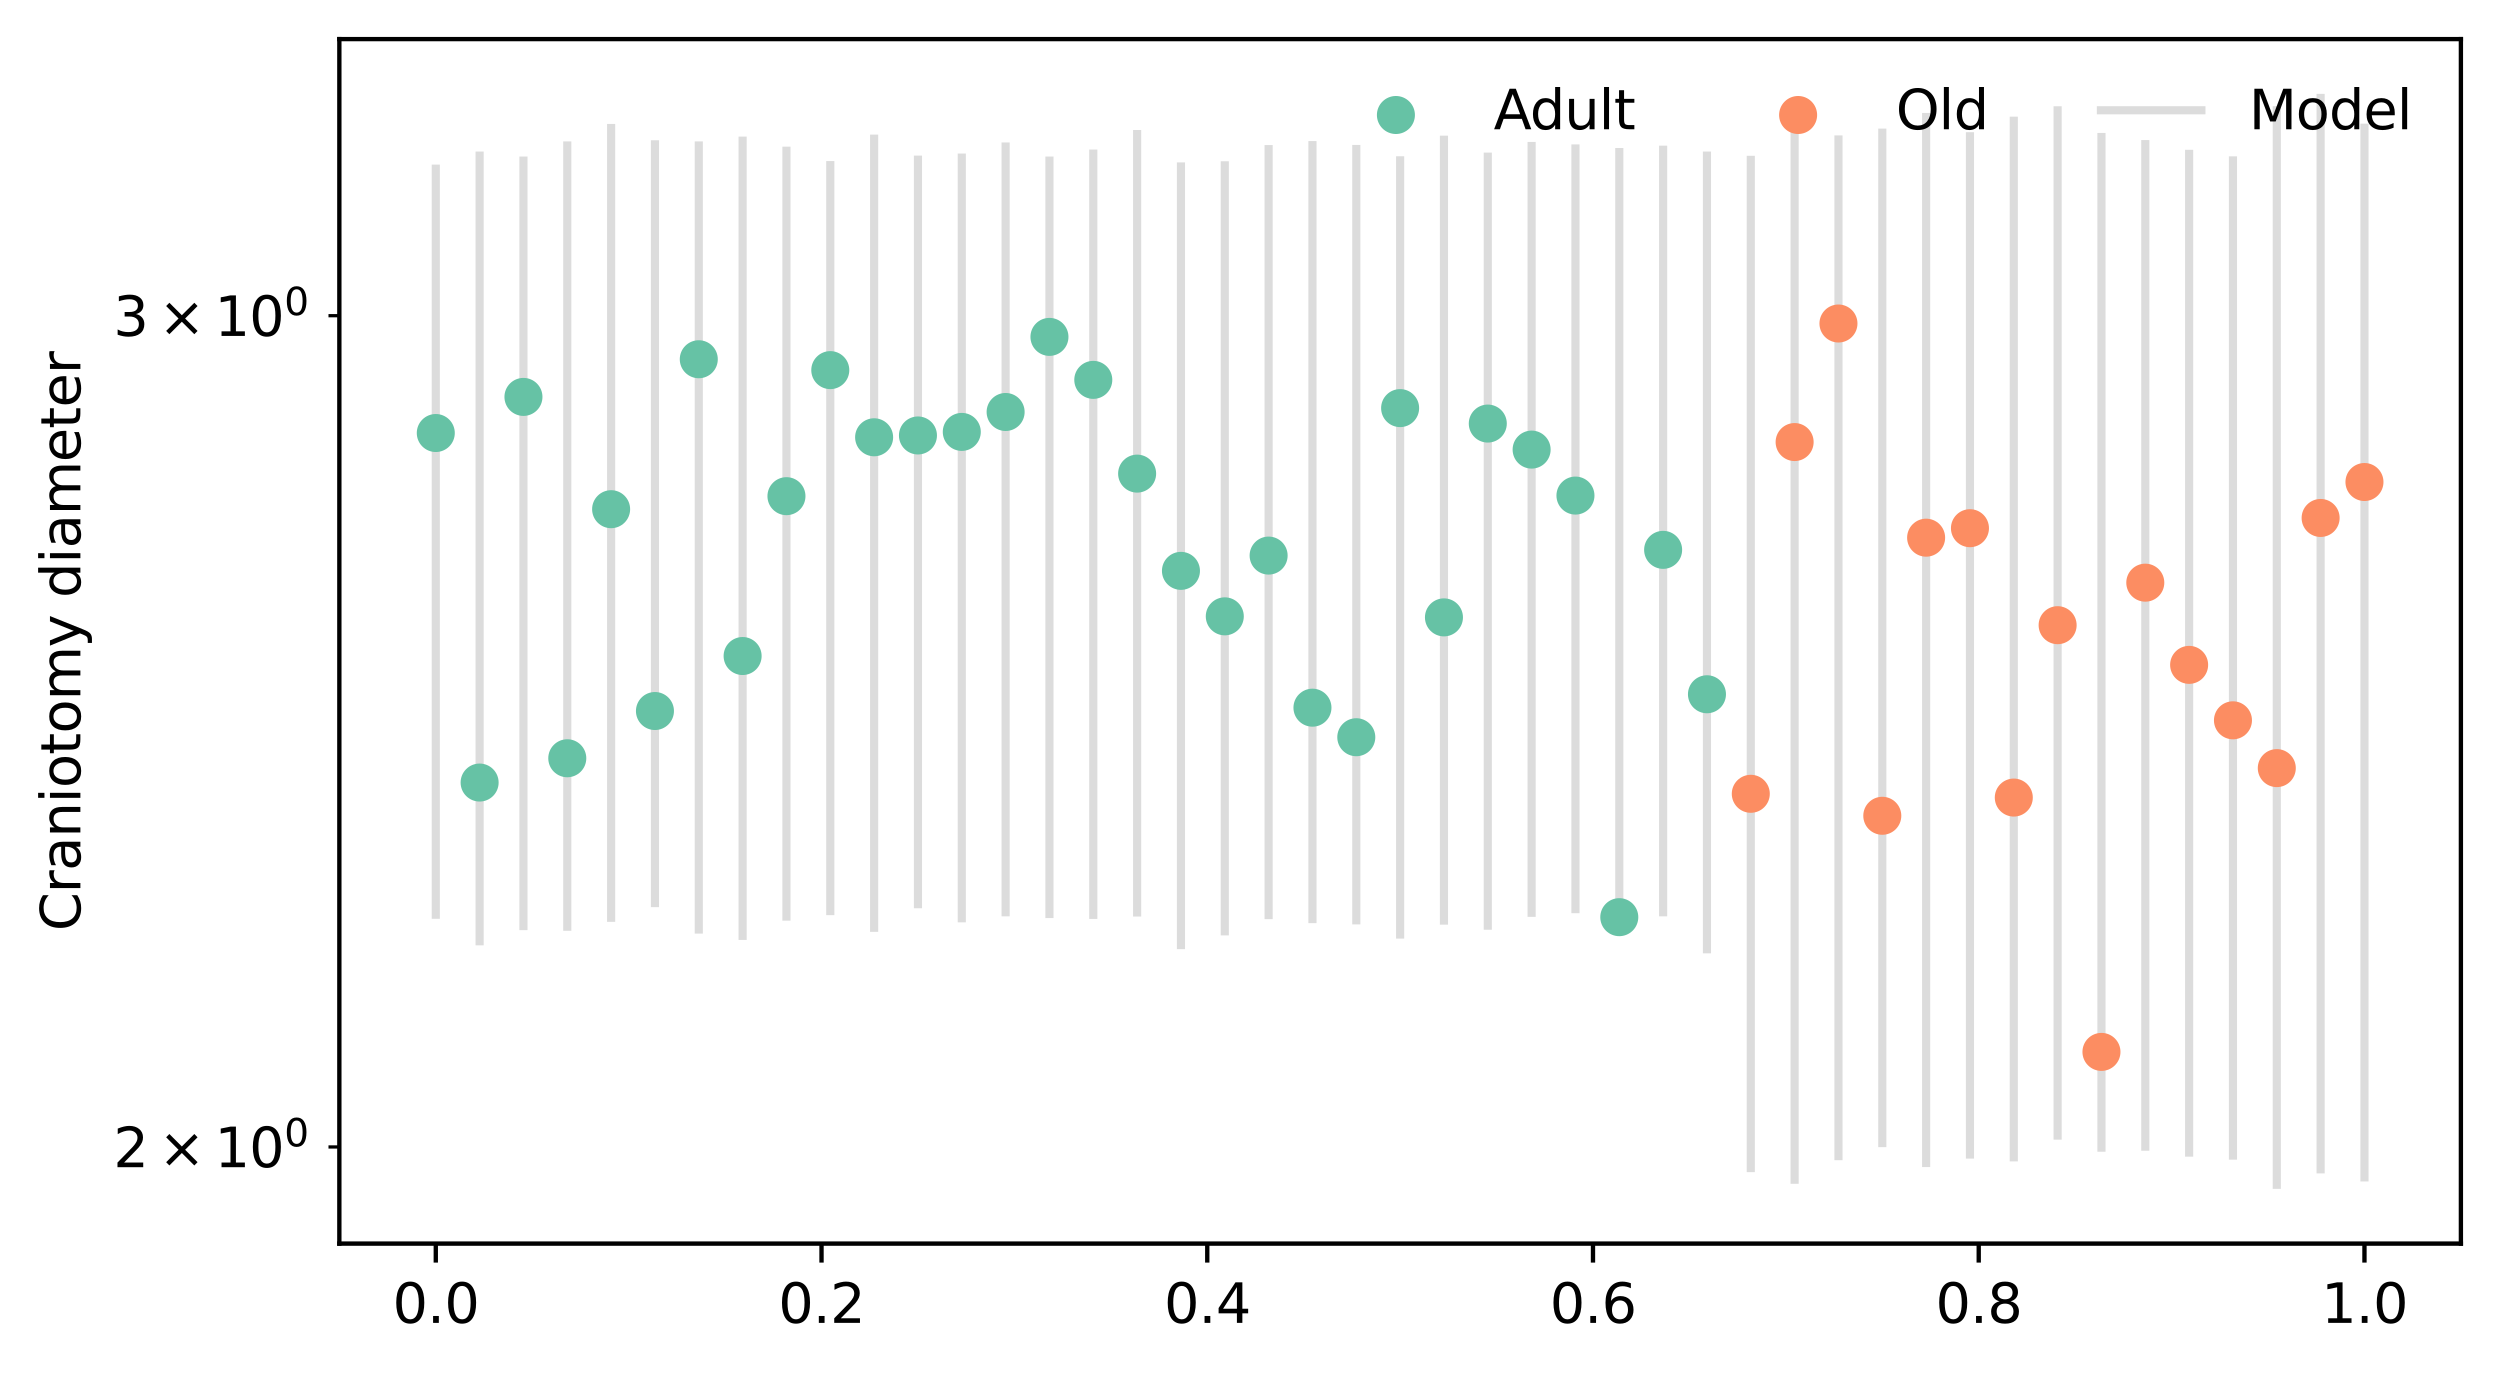 <?xml version="1.0" encoding="utf-8" standalone="no"?>
<!DOCTYPE svg PUBLIC "-//W3C//DTD SVG 1.1//EN"
  "http://www.w3.org/Graphics/SVG/1.1/DTD/svg11.dtd">
<svg xmlns:xlink="http://www.w3.org/1999/xlink" width="460.278pt" height="252.838pt" viewBox="0 0 460.278 252.838" xmlns="http://www.w3.org/2000/svg" version="1.1">
 <defs>
  <style type="text/css">*{stroke-linejoin: round; stroke-linecap: butt}</style>
 </defs>
 <g id="figure_1">
  <g id="patch_1">
   <path d="M 0 252.838 
L 460.278 252.838 
L 460.278 0 
L 0 0 
z
" style="fill: #ffffff"/>
  </g>
  <g id="axes_1">
   <g id="patch_2">
    <path d="M 62.478 228.96 
L 453.078 228.96 
L 453.078 7.2 
L 62.478 7.2 
z
" style="fill: #ffffff"/>
   </g>
   <g id="LineCollection_1">
    <path d="M 80.233 169.156 
L 80.233 30.301 
" clip-path="url(#p2a4339bcd3)" style="fill: none; stroke: #dcdcdc; stroke-width: 1.5"/>
    <path d="M 88.303 174.052 
L 88.303 27.902 
" clip-path="url(#p2a4339bcd3)" style="fill: none; stroke: #dcdcdc; stroke-width: 1.5"/>
    <path d="M 96.373 171.244 
L 96.373 28.814 
" clip-path="url(#p2a4339bcd3)" style="fill: none; stroke: #dcdcdc; stroke-width: 1.5"/>
    <path d="M 104.443 171.365 
L 104.443 26.035 
" clip-path="url(#p2a4339bcd3)" style="fill: none; stroke: #dcdcdc; stroke-width: 1.5"/>
    <path d="M 112.514 169.724 
L 112.514 22.813 
" clip-path="url(#p2a4339bcd3)" style="fill: none; stroke: #dcdcdc; stroke-width: 1.5"/>
    <path d="M 120.584 167.013 
L 120.584 25.821 
" clip-path="url(#p2a4339bcd3)" style="fill: none; stroke: #dcdcdc; stroke-width: 1.5"/>
    <path d="M 128.654 171.886 
L 128.654 26.028 
" clip-path="url(#p2a4339bcd3)" style="fill: none; stroke: #dcdcdc; stroke-width: 1.5"/>
    <path d="M 136.724 173.049 
L 136.724 25.153 
" clip-path="url(#p2a4339bcd3)" style="fill: none; stroke: #dcdcdc; stroke-width: 1.5"/>
    <path d="M 144.795 169.504 
L 144.795 27.009 
" clip-path="url(#p2a4339bcd3)" style="fill: none; stroke: #dcdcdc; stroke-width: 1.5"/>
    <path d="M 152.865 168.487 
L 152.865 29.652 
" clip-path="url(#p2a4339bcd3)" style="fill: none; stroke: #dcdcdc; stroke-width: 1.5"/>
    <path d="M 160.935 171.566 
L 160.935 24.78 
" clip-path="url(#p2a4339bcd3)" style="fill: none; stroke: #dcdcdc; stroke-width: 1.5"/>
    <path d="M 169.005 167.217 
L 169.005 28.648 
" clip-path="url(#p2a4339bcd3)" style="fill: none; stroke: #dcdcdc; stroke-width: 1.5"/>
    <path d="M 177.076 169.809 
L 177.076 28.268 
" clip-path="url(#p2a4339bcd3)" style="fill: none; stroke: #dcdcdc; stroke-width: 1.5"/>
    <path d="M 185.146 168.711 
L 185.146 26.228 
" clip-path="url(#p2a4339bcd3)" style="fill: none; stroke: #dcdcdc; stroke-width: 1.5"/>
    <path d="M 193.216 169.027 
L 193.216 28.818 
" clip-path="url(#p2a4339bcd3)" style="fill: none; stroke: #dcdcdc; stroke-width: 1.5"/>
    <path d="M 201.286 169.186 
L 201.286 27.537 
" clip-path="url(#p2a4339bcd3)" style="fill: none; stroke: #dcdcdc; stroke-width: 1.5"/>
    <path d="M 209.357 168.746 
L 209.357 23.935 
" clip-path="url(#p2a4339bcd3)" style="fill: none; stroke: #dcdcdc; stroke-width: 1.5"/>
    <path d="M 217.427 174.74 
L 217.427 29.894 
" clip-path="url(#p2a4339bcd3)" style="fill: none; stroke: #dcdcdc; stroke-width: 1.5"/>
    <path d="M 225.497 172.22 
L 225.497 29.687 
" clip-path="url(#p2a4339bcd3)" style="fill: none; stroke: #dcdcdc; stroke-width: 1.5"/>
    <path d="M 233.567 169.224 
L 233.567 26.706 
" clip-path="url(#p2a4339bcd3)" style="fill: none; stroke: #dcdcdc; stroke-width: 1.5"/>
    <path d="M 241.638 169.965 
L 241.638 25.972 
" clip-path="url(#p2a4339bcd3)" style="fill: none; stroke: #dcdcdc; stroke-width: 1.5"/>
    <path d="M 249.708 170.189 
L 249.708 26.687 
" clip-path="url(#p2a4339bcd3)" style="fill: none; stroke: #dcdcdc; stroke-width: 1.5"/>
    <path d="M 257.778 172.811 
L 257.778 28.766 
" clip-path="url(#p2a4339bcd3)" style="fill: none; stroke: #dcdcdc; stroke-width: 1.5"/>
    <path d="M 265.848 170.239 
L 265.848 24.981 
" clip-path="url(#p2a4339bcd3)" style="fill: none; stroke: #dcdcdc; stroke-width: 1.5"/>
    <path d="M 273.919 171.174 
L 273.919 28.1 
" clip-path="url(#p2a4339bcd3)" style="fill: none; stroke: #dcdcdc; stroke-width: 1.5"/>
    <path d="M 281.989 168.807 
L 281.989 26.126 
" clip-path="url(#p2a4339bcd3)" style="fill: none; stroke: #dcdcdc; stroke-width: 1.5"/>
    <path d="M 290.059 168.135 
L 290.059 26.59 
" clip-path="url(#p2a4339bcd3)" style="fill: none; stroke: #dcdcdc; stroke-width: 1.5"/>
    <path d="M 298.129 169.109 
L 298.129 27.25 
" clip-path="url(#p2a4339bcd3)" style="fill: none; stroke: #dcdcdc; stroke-width: 1.5"/>
    <path d="M 306.2 168.71 
L 306.2 26.819 
" clip-path="url(#p2a4339bcd3)" style="fill: none; stroke: #dcdcdc; stroke-width: 1.5"/>
    <path d="M 314.27 175.519 
L 314.27 27.902 
" clip-path="url(#p2a4339bcd3)" style="fill: none; stroke: #dcdcdc; stroke-width: 1.5"/>
   </g>
   <g id="LineCollection_2">
    <path d="M 322.34 215.802 
L 322.34 28.688 
" clip-path="url(#p2a4339bcd3)" style="fill: none; stroke: #dcdcdc; stroke-width: 1.5"/>
    <path d="M 330.41 217.952 
L 330.41 21.079 
" clip-path="url(#p2a4339bcd3)" style="fill: none; stroke: #dcdcdc; stroke-width: 1.5"/>
    <path d="M 338.481 213.602 
L 338.481 24.93 
" clip-path="url(#p2a4339bcd3)" style="fill: none; stroke: #dcdcdc; stroke-width: 1.5"/>
    <path d="M 346.551 211.205 
L 346.551 23.683 
" clip-path="url(#p2a4339bcd3)" style="fill: none; stroke: #dcdcdc; stroke-width: 1.5"/>
    <path d="M 354.621 214.873 
L 354.621 20.797 
" clip-path="url(#p2a4339bcd3)" style="fill: none; stroke: #dcdcdc; stroke-width: 1.5"/>
    <path d="M 362.691 213.315 
L 362.691 24.338 
" clip-path="url(#p2a4339bcd3)" style="fill: none; stroke: #dcdcdc; stroke-width: 1.5"/>
    <path d="M 370.762 213.831 
L 370.762 21.476 
" clip-path="url(#p2a4339bcd3)" style="fill: none; stroke: #dcdcdc; stroke-width: 1.5"/>
    <path d="M 378.832 209.826 
L 378.832 19.56 
" clip-path="url(#p2a4339bcd3)" style="fill: none; stroke: #dcdcdc; stroke-width: 1.5"/>
    <path d="M 386.902 212.048 
L 386.902 24.475 
" clip-path="url(#p2a4339bcd3)" style="fill: none; stroke: #dcdcdc; stroke-width: 1.5"/>
    <path d="M 394.972 211.869 
L 394.972 25.793 
" clip-path="url(#p2a4339bcd3)" style="fill: none; stroke: #dcdcdc; stroke-width: 1.5"/>
    <path d="M 403.043 212.958 
L 403.043 27.575 
" clip-path="url(#p2a4339bcd3)" style="fill: none; stroke: #dcdcdc; stroke-width: 1.5"/>
    <path d="M 411.113 213.512 
L 411.113 28.777 
" clip-path="url(#p2a4339bcd3)" style="fill: none; stroke: #dcdcdc; stroke-width: 1.5"/>
    <path d="M 419.183 218.88 
L 419.183 19.558 
" clip-path="url(#p2a4339bcd3)" style="fill: none; stroke: #dcdcdc; stroke-width: 1.5"/>
    <path d="M 427.253 216.036 
L 427.253 17.28 
" clip-path="url(#p2a4339bcd3)" style="fill: none; stroke: #dcdcdc; stroke-width: 1.5"/>
    <path d="M 435.324 217.52 
L 435.324 22.768 
" clip-path="url(#p2a4339bcd3)" style="fill: none; stroke: #dcdcdc; stroke-width: 1.5"/>
   </g>
   <g id="PathCollection_1">
    <defs>
     <path id="md0fcbcfc5f" d="M 0 3 
C 0.796 3 1.559 2.684 2.121 2.121 
C 2.684 1.559 3 0.796 3 0 
C 3 -0.796 2.684 -1.559 2.121 -2.121 
C 1.559 -2.684 0.796 -3 0 -3 
C -0.796 -3 -1.559 -2.684 -2.121 -2.121 
C -2.684 -1.559 -3 -0.796 -3 0 
C -3 0.796 -2.684 1.559 -2.121 2.121 
C -1.559 2.684 -0.796 3 0 3 
z
" style="stroke: #66c2a5"/>
    </defs>
    <g clip-path="url(#p2a4339bcd3)">
     <use xlink:href="#md0fcbcfc5f" x="80.233" y="79.724" style="fill: #66c2a5; stroke: #66c2a5"/>
     <use xlink:href="#md0fcbcfc5f" x="314.27" y="127.822" style="fill: #66c2a5; stroke: #66c2a5"/>
     <use xlink:href="#md0fcbcfc5f" x="273.919" y="77.984" style="fill: #66c2a5; stroke: #66c2a5"/>
     <use xlink:href="#md0fcbcfc5f" x="249.708" y="135.732" style="fill: #66c2a5; stroke: #66c2a5"/>
     <use xlink:href="#md0fcbcfc5f" x="281.989" y="82.778" style="fill: #66c2a5; stroke: #66c2a5"/>
     <use xlink:href="#md0fcbcfc5f" x="233.567" y="102.289" style="fill: #66c2a5; stroke: #66c2a5"/>
     <use xlink:href="#md0fcbcfc5f" x="225.497" y="113.476" style="fill: #66c2a5; stroke: #66c2a5"/>
     <use xlink:href="#md0fcbcfc5f" x="257.778" y="75.137" style="fill: #66c2a5; stroke: #66c2a5"/>
     <use xlink:href="#md0fcbcfc5f" x="265.848" y="113.666" style="fill: #66c2a5; stroke: #66c2a5"/>
     <use xlink:href="#md0fcbcfc5f" x="290.059" y="91.241" style="fill: #66c2a5; stroke: #66c2a5"/>
     <use xlink:href="#md0fcbcfc5f" x="298.129" y="168.862" style="fill: #66c2a5; stroke: #66c2a5"/>
     <use xlink:href="#md0fcbcfc5f" x="306.2" y="101.235" style="fill: #66c2a5; stroke: #66c2a5"/>
     <use xlink:href="#md0fcbcfc5f" x="241.638" y="130.293" style="fill: #66c2a5; stroke: #66c2a5"/>
     <use xlink:href="#md0fcbcfc5f" x="217.427" y="105.102" style="fill: #66c2a5; stroke: #66c2a5"/>
     <use xlink:href="#md0fcbcfc5f" x="136.724" y="120.781" style="fill: #66c2a5; stroke: #66c2a5"/>
     <use xlink:href="#md0fcbcfc5f" x="88.303" y="144.077" style="fill: #66c2a5; stroke: #66c2a5"/>
     <use xlink:href="#md0fcbcfc5f" x="96.373" y="73.076" style="fill: #66c2a5; stroke: #66c2a5"/>
     <use xlink:href="#md0fcbcfc5f" x="104.443" y="139.604" style="fill: #66c2a5; stroke: #66c2a5"/>
     <use xlink:href="#md0fcbcfc5f" x="112.514" y="93.749" style="fill: #66c2a5; stroke: #66c2a5"/>
     <use xlink:href="#md0fcbcfc5f" x="120.584" y="130.907" style="fill: #66c2a5; stroke: #66c2a5"/>
     <use xlink:href="#md0fcbcfc5f" x="128.654" y="66.142" style="fill: #66c2a5; stroke: #66c2a5"/>
     <use xlink:href="#md0fcbcfc5f" x="144.795" y="91.351" style="fill: #66c2a5; stroke: #66c2a5"/>
     <use xlink:href="#md0fcbcfc5f" x="201.286" y="69.939" style="fill: #66c2a5; stroke: #66c2a5"/>
     <use xlink:href="#md0fcbcfc5f" x="152.865" y="68.144" style="fill: #66c2a5; stroke: #66c2a5"/>
     <use xlink:href="#md0fcbcfc5f" x="160.935" y="80.509" style="fill: #66c2a5; stroke: #66c2a5"/>
     <use xlink:href="#md0fcbcfc5f" x="169.005" y="80.174" style="fill: #66c2a5; stroke: #66c2a5"/>
     <use xlink:href="#md0fcbcfc5f" x="177.076" y="79.518" style="fill: #66c2a5; stroke: #66c2a5"/>
     <use xlink:href="#md0fcbcfc5f" x="185.146" y="75.851" style="fill: #66c2a5; stroke: #66c2a5"/>
     <use xlink:href="#md0fcbcfc5f" x="193.216" y="62.026" style="fill: #66c2a5; stroke: #66c2a5"/>
     <use xlink:href="#md0fcbcfc5f" x="209.357" y="87.199" style="fill: #66c2a5; stroke: #66c2a5"/>
    </g>
   </g>
   <g id="PathCollection_2">
    <defs>
     <path id="m9dec9bc3a5" d="M 0 3 
C 0.796 3 1.559 2.684 2.121 2.121 
C 2.684 1.559 3 0.796 3 0 
C 3 -0.796 2.684 -1.559 2.121 -2.121 
C 1.559 -2.684 0.796 -3 0 -3 
C -0.796 -3 -1.559 -2.684 -2.121 -2.121 
C -2.684 -1.559 -3 -0.796 -3 0 
C -3 0.796 -2.684 1.559 -2.121 2.121 
C -1.559 2.684 -0.796 3 0 3 
z
" style="stroke: #fc8d62"/>
    </defs>
    <g clip-path="url(#p2a4339bcd3)">
     <use xlink:href="#m9dec9bc3a5" x="338.481" y="59.562" style="fill: #fc8d62; stroke: #fc8d62"/>
     <use xlink:href="#m9dec9bc3a5" x="330.41" y="81.388" style="fill: #fc8d62; stroke: #fc8d62"/>
     <use xlink:href="#m9dec9bc3a5" x="354.621" y="98.994" style="fill: #fc8d62; stroke: #fc8d62"/>
     <use xlink:href="#m9dec9bc3a5" x="427.253" y="95.363" style="fill: #fc8d62; stroke: #fc8d62"/>
     <use xlink:href="#m9dec9bc3a5" x="386.902" y="193.666" style="fill: #fc8d62; stroke: #fc8d62"/>
     <use xlink:href="#m9dec9bc3a5" x="362.691" y="97.248" style="fill: #fc8d62; stroke: #fc8d62"/>
     <use xlink:href="#m9dec9bc3a5" x="419.183" y="141.418" style="fill: #fc8d62; stroke: #fc8d62"/>
     <use xlink:href="#m9dec9bc3a5" x="411.113" y="132.618" style="fill: #fc8d62; stroke: #fc8d62"/>
     <use xlink:href="#m9dec9bc3a5" x="403.043" y="122.41" style="fill: #fc8d62; stroke: #fc8d62"/>
     <use xlink:href="#m9dec9bc3a5" x="394.972" y="107.276" style="fill: #fc8d62; stroke: #fc8d62"/>
     <use xlink:href="#m9dec9bc3a5" x="378.832" y="115.104" style="fill: #fc8d62; stroke: #fc8d62"/>
     <use xlink:href="#m9dec9bc3a5" x="370.762" y="146.842" style="fill: #fc8d62; stroke: #fc8d62"/>
     <use xlink:href="#m9dec9bc3a5" x="346.551" y="150.195" style="fill: #fc8d62; stroke: #fc8d62"/>
     <use xlink:href="#m9dec9bc3a5" x="322.34" y="146.147" style="fill: #fc8d62; stroke: #fc8d62"/>
     <use xlink:href="#m9dec9bc3a5" x="435.324" y="88.745" style="fill: #fc8d62; stroke: #fc8d62"/>
    </g>
   </g>
   <g id="matplotlib.axis_1">
    <g id="xtick_1">
     <g id="line2d_1">
      <defs>
       <path id="m23026e51f5" d="M 0 0 
L 0 3.5 
" style="stroke: #000000; stroke-width: 0.8"/>
      </defs>
      <g>
       <use xlink:href="#m23026e51f5" x="80.233" y="228.96" style="stroke: #000000; stroke-width: 0.8"/>
      </g>
     </g>
     <g id="text_1">
      <!-- 0.0 -->
      <g transform="translate(72.281 243.558) scale(0.1 -0.1)">
       <defs>
        <path id="DejaVuSans-30" d="M 2034 4250 
Q 1547 4250 1301 3770 
Q 1056 3291 1056 2328 
Q 1056 1369 1301 889 
Q 1547 409 2034 409 
Q 2525 409 2770 889 
Q 3016 1369 3016 2328 
Q 3016 3291 2770 3770 
Q 2525 4250 2034 4250 
z
M 2034 4750 
Q 2819 4750 3233 4129 
Q 3647 3509 3647 2328 
Q 3647 1150 3233 529 
Q 2819 -91 2034 -91 
Q 1250 -91 836 529 
Q 422 1150 422 2328 
Q 422 3509 836 4129 
Q 1250 4750 2034 4750 
z
" transform="scale(0.016)"/>
        <path id="DejaVuSans-2e" d="M 684 794 
L 1344 794 
L 1344 0 
L 684 0 
L 684 794 
z
" transform="scale(0.016)"/>
       </defs>
       <use xlink:href="#DejaVuSans-30"/>
       <use xlink:href="#DejaVuSans-2e" x="63.623"/>
       <use xlink:href="#DejaVuSans-30" x="95.41"/>
      </g>
     </g>
    </g>
    <g id="xtick_2">
     <g id="line2d_2">
      <g>
       <use xlink:href="#m23026e51f5" x="151.251" y="228.96" style="stroke: #000000; stroke-width: 0.8"/>
      </g>
     </g>
     <g id="text_2">
      <!-- 0.2 -->
      <g transform="translate(143.299 243.558) scale(0.1 -0.1)">
       <defs>
        <path id="DejaVuSans-32" d="M 1228 531 
L 3431 531 
L 3431 0 
L 469 0 
L 469 531 
Q 828 903 1448 1529 
Q 2069 2156 2228 2338 
Q 2531 2678 2651 2914 
Q 2772 3150 2772 3378 
Q 2772 3750 2511 3984 
Q 2250 4219 1831 4219 
Q 1534 4219 1204 4116 
Q 875 4013 500 3803 
L 500 4441 
Q 881 4594 1212 4672 
Q 1544 4750 1819 4750 
Q 2544 4750 2975 4387 
Q 3406 4025 3406 3419 
Q 3406 3131 3298 2873 
Q 3191 2616 2906 2266 
Q 2828 2175 2409 1742 
Q 1991 1309 1228 531 
z
" transform="scale(0.016)"/>
       </defs>
       <use xlink:href="#DejaVuSans-30"/>
       <use xlink:href="#DejaVuSans-2e" x="63.623"/>
       <use xlink:href="#DejaVuSans-32" x="95.41"/>
      </g>
     </g>
    </g>
    <g id="xtick_3">
     <g id="line2d_3">
      <g>
       <use xlink:href="#m23026e51f5" x="222.269" y="228.96" style="stroke: #000000; stroke-width: 0.8"/>
      </g>
     </g>
     <g id="text_3">
      <!-- 0.4 -->
      <g transform="translate(214.317 243.558) scale(0.1 -0.1)">
       <defs>
        <path id="DejaVuSans-34" d="M 2419 4116 
L 825 1625 
L 2419 1625 
L 2419 4116 
z
M 2253 4666 
L 3047 4666 
L 3047 1625 
L 3713 1625 
L 3713 1100 
L 3047 1100 
L 3047 0 
L 2419 0 
L 2419 1100 
L 313 1100 
L 313 1709 
L 2253 4666 
z
" transform="scale(0.016)"/>
       </defs>
       <use xlink:href="#DejaVuSans-30"/>
       <use xlink:href="#DejaVuSans-2e" x="63.623"/>
       <use xlink:href="#DejaVuSans-34" x="95.41"/>
      </g>
     </g>
    </g>
    <g id="xtick_4">
     <g id="line2d_4">
      <g>
       <use xlink:href="#m23026e51f5" x="293.287" y="228.96" style="stroke: #000000; stroke-width: 0.8"/>
      </g>
     </g>
     <g id="text_4">
      <!-- 0.6 -->
      <g transform="translate(285.336 243.558) scale(0.1 -0.1)">
       <defs>
        <path id="DejaVuSans-36" d="M 2113 2584 
Q 1688 2584 1439 2293 
Q 1191 2003 1191 1497 
Q 1191 994 1439 701 
Q 1688 409 2113 409 
Q 2538 409 2786 701 
Q 3034 994 3034 1497 
Q 3034 2003 2786 2293 
Q 2538 2584 2113 2584 
z
M 3366 4563 
L 3366 3988 
Q 3128 4100 2886 4159 
Q 2644 4219 2406 4219 
Q 1781 4219 1451 3797 
Q 1122 3375 1075 2522 
Q 1259 2794 1537 2939 
Q 1816 3084 2150 3084 
Q 2853 3084 3261 2657 
Q 3669 2231 3669 1497 
Q 3669 778 3244 343 
Q 2819 -91 2113 -91 
Q 1303 -91 875 529 
Q 447 1150 447 2328 
Q 447 3434 972 4092 
Q 1497 4750 2381 4750 
Q 2619 4750 2861 4703 
Q 3103 4656 3366 4563 
z
" transform="scale(0.016)"/>
       </defs>
       <use xlink:href="#DejaVuSans-30"/>
       <use xlink:href="#DejaVuSans-2e" x="63.623"/>
       <use xlink:href="#DejaVuSans-36" x="95.41"/>
      </g>
     </g>
    </g>
    <g id="xtick_5">
     <g id="line2d_5">
      <g>
       <use xlink:href="#m23026e51f5" x="364.305" y="228.96" style="stroke: #000000; stroke-width: 0.8"/>
      </g>
     </g>
     <g id="text_5">
      <!-- 0.8 -->
      <g transform="translate(356.354 243.558) scale(0.1 -0.1)">
       <defs>
        <path id="DejaVuSans-38" d="M 2034 2216 
Q 1584 2216 1326 1975 
Q 1069 1734 1069 1313 
Q 1069 891 1326 650 
Q 1584 409 2034 409 
Q 2484 409 2743 651 
Q 3003 894 3003 1313 
Q 3003 1734 2745 1975 
Q 2488 2216 2034 2216 
z
M 1403 2484 
Q 997 2584 770 2862 
Q 544 3141 544 3541 
Q 544 4100 942 4425 
Q 1341 4750 2034 4750 
Q 2731 4750 3128 4425 
Q 3525 4100 3525 3541 
Q 3525 3141 3298 2862 
Q 3072 2584 2669 2484 
Q 3125 2378 3379 2068 
Q 3634 1759 3634 1313 
Q 3634 634 3220 271 
Q 2806 -91 2034 -91 
Q 1263 -91 848 271 
Q 434 634 434 1313 
Q 434 1759 690 2068 
Q 947 2378 1403 2484 
z
M 1172 3481 
Q 1172 3119 1398 2916 
Q 1625 2713 2034 2713 
Q 2441 2713 2670 2916 
Q 2900 3119 2900 3481 
Q 2900 3844 2670 4047 
Q 2441 4250 2034 4250 
Q 1625 4250 1398 4047 
Q 1172 3844 1172 3481 
z
" transform="scale(0.016)"/>
       </defs>
       <use xlink:href="#DejaVuSans-30"/>
       <use xlink:href="#DejaVuSans-2e" x="63.623"/>
       <use xlink:href="#DejaVuSans-38" x="95.41"/>
      </g>
     </g>
    </g>
    <g id="xtick_6">
     <g id="line2d_6">
      <g>
       <use xlink:href="#m23026e51f5" x="435.324" y="228.96" style="stroke: #000000; stroke-width: 0.8"/>
      </g>
     </g>
     <g id="text_6">
      <!-- 1.0 -->
      <g transform="translate(427.372 243.558) scale(0.1 -0.1)">
       <defs>
        <path id="DejaVuSans-31" d="M 794 531 
L 1825 531 
L 1825 4091 
L 703 3866 
L 703 4441 
L 1819 4666 
L 2450 4666 
L 2450 531 
L 3481 531 
L 3481 0 
L 794 0 
L 794 531 
z
" transform="scale(0.016)"/>
       </defs>
       <use xlink:href="#DejaVuSans-31"/>
       <use xlink:href="#DejaVuSans-2e" x="63.623"/>
       <use xlink:href="#DejaVuSans-30" x="95.41"/>
      </g>
     </g>
    </g>
   </g>
   <g id="matplotlib.axis_2">
    <g id="ytick_1">
     <g id="line2d_7">
      <defs>
       <path id="m7b2990d85d" d="M 0 0 
L -2 0 
" style="stroke: #000000; stroke-width: 0.6"/>
      </defs>
      <g>
       <use xlink:href="#m7b2990d85d" x="62.478" y="211.167" style="stroke: #000000; stroke-width: 0.6"/>
      </g>
     </g>
     <g id="text_7">
      <!-- $\mathdefault{2\times10^{0}}$ -->
      <g transform="translate(20.878 214.966) scale(0.1 -0.1)">
       <defs>
        <path id="DejaVuSans-d7" d="M 4488 3438 
L 3059 2003 
L 4488 575 
L 4116 197 
L 2681 1631 
L 1247 197 
L 878 575 
L 2303 2003 
L 878 3438 
L 1247 3816 
L 2681 2381 
L 4116 3816 
L 4488 3438 
z
" transform="scale(0.016)"/>
       </defs>
       <use xlink:href="#DejaVuSans-32" transform="translate(0 0.766)"/>
       <use xlink:href="#DejaVuSans-d7" transform="translate(83.105 0.766)"/>
       <use xlink:href="#DejaVuSans-31" transform="translate(186.377 0.766)"/>
       <use xlink:href="#DejaVuSans-30" transform="translate(250 0.766)"/>
       <use xlink:href="#DejaVuSans-30" transform="translate(314.58 39.047) scale(0.7)"/>
      </g>
     </g>
    </g>
    <g id="ytick_2">
     <g id="line2d_8">
      <g>
       <use xlink:href="#m7b2990d85d" x="62.478" y="58.125" style="stroke: #000000; stroke-width: 0.6"/>
      </g>
     </g>
     <g id="text_8">
      <!-- $\mathdefault{3\times10^{0}}$ -->
      <g transform="translate(20.878 61.924) scale(0.1 -0.1)">
       <defs>
        <path id="DejaVuSans-33" d="M 2597 2516 
Q 3050 2419 3304 2112 
Q 3559 1806 3559 1356 
Q 3559 666 3084 287 
Q 2609 -91 1734 -91 
Q 1441 -91 1130 -33 
Q 819 25 488 141 
L 488 750 
Q 750 597 1062 519 
Q 1375 441 1716 441 
Q 2309 441 2620 675 
Q 2931 909 2931 1356 
Q 2931 1769 2642 2001 
Q 2353 2234 1838 2234 
L 1294 2234 
L 1294 2753 
L 1863 2753 
Q 2328 2753 2575 2939 
Q 2822 3125 2822 3475 
Q 2822 3834 2567 4026 
Q 2313 4219 1838 4219 
Q 1578 4219 1281 4162 
Q 984 4106 628 3988 
L 628 4550 
Q 988 4650 1302 4700 
Q 1616 4750 1894 4750 
Q 2613 4750 3031 4423 
Q 3450 4097 3450 3541 
Q 3450 3153 3228 2886 
Q 3006 2619 2597 2516 
z
" transform="scale(0.016)"/>
       </defs>
       <use xlink:href="#DejaVuSans-33" transform="translate(0 0.766)"/>
       <use xlink:href="#DejaVuSans-d7" transform="translate(83.105 0.766)"/>
       <use xlink:href="#DejaVuSans-31" transform="translate(186.377 0.766)"/>
       <use xlink:href="#DejaVuSans-30" transform="translate(250 0.766)"/>
       <use xlink:href="#DejaVuSans-30" transform="translate(314.58 39.047) scale(0.7)"/>
      </g>
     </g>
    </g>
    <g id="text_9">
     <!-- Craniotomy diameter -->
     <g transform="translate(14.798 171.413) rotate(-90) scale(0.1 -0.1)">
      <defs>
       <path id="DejaVuSans-43" d="M 4122 4306 
L 4122 3641 
Q 3803 3938 3442 4084 
Q 3081 4231 2675 4231 
Q 1875 4231 1450 3742 
Q 1025 3253 1025 2328 
Q 1025 1406 1450 917 
Q 1875 428 2675 428 
Q 3081 428 3442 575 
Q 3803 722 4122 1019 
L 4122 359 
Q 3791 134 3420 21 
Q 3050 -91 2638 -91 
Q 1578 -91 968 557 
Q 359 1206 359 2328 
Q 359 3453 968 4101 
Q 1578 4750 2638 4750 
Q 3056 4750 3426 4639 
Q 3797 4528 4122 4306 
z
" transform="scale(0.016)"/>
       <path id="DejaVuSans-72" d="M 2631 2963 
Q 2534 3019 2420 3045 
Q 2306 3072 2169 3072 
Q 1681 3072 1420 2755 
Q 1159 2438 1159 1844 
L 1159 0 
L 581 0 
L 581 3500 
L 1159 3500 
L 1159 2956 
Q 1341 3275 1631 3429 
Q 1922 3584 2338 3584 
Q 2397 3584 2469 3576 
Q 2541 3569 2628 3553 
L 2631 2963 
z
" transform="scale(0.016)"/>
       <path id="DejaVuSans-61" d="M 2194 1759 
Q 1497 1759 1228 1600 
Q 959 1441 959 1056 
Q 959 750 1161 570 
Q 1363 391 1709 391 
Q 2188 391 2477 730 
Q 2766 1069 2766 1631 
L 2766 1759 
L 2194 1759 
z
M 3341 1997 
L 3341 0 
L 2766 0 
L 2766 531 
Q 2569 213 2275 61 
Q 1981 -91 1556 -91 
Q 1019 -91 701 211 
Q 384 513 384 1019 
Q 384 1609 779 1909 
Q 1175 2209 1959 2209 
L 2766 2209 
L 2766 2266 
Q 2766 2663 2505 2880 
Q 2244 3097 1772 3097 
Q 1472 3097 1187 3025 
Q 903 2953 641 2809 
L 641 3341 
Q 956 3463 1253 3523 
Q 1550 3584 1831 3584 
Q 2591 3584 2966 3190 
Q 3341 2797 3341 1997 
z
" transform="scale(0.016)"/>
       <path id="DejaVuSans-6e" d="M 3513 2113 
L 3513 0 
L 2938 0 
L 2938 2094 
Q 2938 2591 2744 2837 
Q 2550 3084 2163 3084 
Q 1697 3084 1428 2787 
Q 1159 2491 1159 1978 
L 1159 0 
L 581 0 
L 581 3500 
L 1159 3500 
L 1159 2956 
Q 1366 3272 1645 3428 
Q 1925 3584 2291 3584 
Q 2894 3584 3203 3211 
Q 3513 2838 3513 2113 
z
" transform="scale(0.016)"/>
       <path id="DejaVuSans-69" d="M 603 3500 
L 1178 3500 
L 1178 0 
L 603 0 
L 603 3500 
z
M 603 4863 
L 1178 4863 
L 1178 4134 
L 603 4134 
L 603 4863 
z
" transform="scale(0.016)"/>
       <path id="DejaVuSans-6f" d="M 1959 3097 
Q 1497 3097 1228 2736 
Q 959 2375 959 1747 
Q 959 1119 1226 758 
Q 1494 397 1959 397 
Q 2419 397 2687 759 
Q 2956 1122 2956 1747 
Q 2956 2369 2687 2733 
Q 2419 3097 1959 3097 
z
M 1959 3584 
Q 2709 3584 3137 3096 
Q 3566 2609 3566 1747 
Q 3566 888 3137 398 
Q 2709 -91 1959 -91 
Q 1206 -91 779 398 
Q 353 888 353 1747 
Q 353 2609 779 3096 
Q 1206 3584 1959 3584 
z
" transform="scale(0.016)"/>
       <path id="DejaVuSans-74" d="M 1172 4494 
L 1172 3500 
L 2356 3500 
L 2356 3053 
L 1172 3053 
L 1172 1153 
Q 1172 725 1289 603 
Q 1406 481 1766 481 
L 2356 481 
L 2356 0 
L 1766 0 
Q 1100 0 847 248 
Q 594 497 594 1153 
L 594 3053 
L 172 3053 
L 172 3500 
L 594 3500 
L 594 4494 
L 1172 4494 
z
" transform="scale(0.016)"/>
       <path id="DejaVuSans-6d" d="M 3328 2828 
Q 3544 3216 3844 3400 
Q 4144 3584 4550 3584 
Q 5097 3584 5394 3201 
Q 5691 2819 5691 2113 
L 5691 0 
L 5113 0 
L 5113 2094 
Q 5113 2597 4934 2840 
Q 4756 3084 4391 3084 
Q 3944 3084 3684 2787 
Q 3425 2491 3425 1978 
L 3425 0 
L 2847 0 
L 2847 2094 
Q 2847 2600 2669 2842 
Q 2491 3084 2119 3084 
Q 1678 3084 1418 2786 
Q 1159 2488 1159 1978 
L 1159 0 
L 581 0 
L 581 3500 
L 1159 3500 
L 1159 2956 
Q 1356 3278 1631 3431 
Q 1906 3584 2284 3584 
Q 2666 3584 2933 3390 
Q 3200 3197 3328 2828 
z
" transform="scale(0.016)"/>
       <path id="DejaVuSans-79" d="M 2059 -325 
Q 1816 -950 1584 -1140 
Q 1353 -1331 966 -1331 
L 506 -1331 
L 506 -850 
L 844 -850 
Q 1081 -850 1212 -737 
Q 1344 -625 1503 -206 
L 1606 56 
L 191 3500 
L 800 3500 
L 1894 763 
L 2988 3500 
L 3597 3500 
L 2059 -325 
z
" transform="scale(0.016)"/>
       <path id="DejaVuSans-20" transform="scale(0.016)"/>
       <path id="DejaVuSans-64" d="M 2906 2969 
L 2906 4863 
L 3481 4863 
L 3481 0 
L 2906 0 
L 2906 525 
Q 2725 213 2448 61 
Q 2172 -91 1784 -91 
Q 1150 -91 751 415 
Q 353 922 353 1747 
Q 353 2572 751 3078 
Q 1150 3584 1784 3584 
Q 2172 3584 2448 3432 
Q 2725 3281 2906 2969 
z
M 947 1747 
Q 947 1113 1208 752 
Q 1469 391 1925 391 
Q 2381 391 2643 752 
Q 2906 1113 2906 1747 
Q 2906 2381 2643 2742 
Q 2381 3103 1925 3103 
Q 1469 3103 1208 2742 
Q 947 2381 947 1747 
z
" transform="scale(0.016)"/>
       <path id="DejaVuSans-65" d="M 3597 1894 
L 3597 1613 
L 953 1613 
Q 991 1019 1311 708 
Q 1631 397 2203 397 
Q 2534 397 2845 478 
Q 3156 559 3463 722 
L 3463 178 
Q 3153 47 2828 -22 
Q 2503 -91 2169 -91 
Q 1331 -91 842 396 
Q 353 884 353 1716 
Q 353 2575 817 3079 
Q 1281 3584 2069 3584 
Q 2775 3584 3186 3129 
Q 3597 2675 3597 1894 
z
M 3022 2063 
Q 3016 2534 2758 2815 
Q 2500 3097 2075 3097 
Q 1594 3097 1305 2825 
Q 1016 2553 972 2059 
L 3022 2063 
z
" transform="scale(0.016)"/>
      </defs>
      <use xlink:href="#DejaVuSans-43"/>
      <use xlink:href="#DejaVuSans-72" x="69.824"/>
      <use xlink:href="#DejaVuSans-61" x="110.938"/>
      <use xlink:href="#DejaVuSans-6e" x="172.217"/>
      <use xlink:href="#DejaVuSans-69" x="235.596"/>
      <use xlink:href="#DejaVuSans-6f" x="263.379"/>
      <use xlink:href="#DejaVuSans-74" x="324.561"/>
      <use xlink:href="#DejaVuSans-6f" x="363.77"/>
      <use xlink:href="#DejaVuSans-6d" x="424.951"/>
      <use xlink:href="#DejaVuSans-79" x="522.363"/>
      <use xlink:href="#DejaVuSans-20" x="581.543"/>
      <use xlink:href="#DejaVuSans-64" x="613.33"/>
      <use xlink:href="#DejaVuSans-69" x="676.807"/>
      <use xlink:href="#DejaVuSans-61" x="704.59"/>
      <use xlink:href="#DejaVuSans-6d" x="765.869"/>
      <use xlink:href="#DejaVuSans-65" x="863.281"/>
      <use xlink:href="#DejaVuSans-74" x="924.805"/>
      <use xlink:href="#DejaVuSans-65" x="964.014"/>
      <use xlink:href="#DejaVuSans-72" x="1025.537"/>
     </g>
    </g>
   </g>
   <g id="patch_3">
    <path d="M 62.478 228.96 
L 62.478 7.2 
" style="fill: none; stroke: #000000; stroke-width: 0.8; stroke-linejoin: miter; stroke-linecap: square"/>
   </g>
   <g id="patch_4">
    <path d="M 453.078 228.96 
L 453.078 7.2 
" style="fill: none; stroke: #000000; stroke-width: 0.8; stroke-linejoin: miter; stroke-linecap: square"/>
   </g>
   <g id="patch_5">
    <path d="M 62.478 228.96 
L 453.078 228.96 
" style="fill: none; stroke: #000000; stroke-width: 0.8; stroke-linejoin: miter; stroke-linecap: square"/>
   </g>
   <g id="patch_6">
    <path d="M 62.478 7.2 
L 453.078 7.2 
" style="fill: none; stroke: #000000; stroke-width: 0.8; stroke-linejoin: miter; stroke-linecap: square"/>
   </g>
   <g id="legend_1">
    <g id="PathCollection_3">
     <g>
      <use xlink:href="#md0fcbcfc5f" x="257.003" y="21.173" style="fill: #66c2a5; stroke: #66c2a5"/>
     </g>
    </g>
    <g id="text_10">
     <!-- Adult -->
     <g transform="translate(275.003 23.798) scale(0.1 -0.1)">
      <defs>
       <path id="DejaVuSans-41" d="M 2188 4044 
L 1331 1722 
L 3047 1722 
L 2188 4044 
z
M 1831 4666 
L 2547 4666 
L 4325 0 
L 3669 0 
L 3244 1197 
L 1141 1197 
L 716 0 
L 50 0 
L 1831 4666 
z
" transform="scale(0.016)"/>
       <path id="DejaVuSans-75" d="M 544 1381 
L 544 3500 
L 1119 3500 
L 1119 1403 
Q 1119 906 1312 657 
Q 1506 409 1894 409 
Q 2359 409 2629 706 
Q 2900 1003 2900 1516 
L 2900 3500 
L 3475 3500 
L 3475 0 
L 2900 0 
L 2900 538 
Q 2691 219 2414 64 
Q 2138 -91 1772 -91 
Q 1169 -91 856 284 
Q 544 659 544 1381 
z
M 1991 3584 
L 1991 3584 
z
" transform="scale(0.016)"/>
       <path id="DejaVuSans-6c" d="M 603 4863 
L 1178 4863 
L 1178 0 
L 603 0 
L 603 4863 
z
" transform="scale(0.016)"/>
      </defs>
      <use xlink:href="#DejaVuSans-41"/>
      <use xlink:href="#DejaVuSans-64" x="66.658"/>
      <use xlink:href="#DejaVuSans-75" x="130.135"/>
      <use xlink:href="#DejaVuSans-6c" x="193.514"/>
      <use xlink:href="#DejaVuSans-74" x="221.297"/>
     </g>
    </g>
    <g id="PathCollection_4">
     <g>
      <use xlink:href="#m9dec9bc3a5" x="331.053" y="21.173" style="fill: #fc8d62; stroke: #fc8d62"/>
     </g>
    </g>
    <g id="text_11">
     <!-- Old -->
     <g transform="translate(349.053 23.798) scale(0.1 -0.1)">
      <defs>
       <path id="DejaVuSans-4f" d="M 2522 4238 
Q 1834 4238 1429 3725 
Q 1025 3213 1025 2328 
Q 1025 1447 1429 934 
Q 1834 422 2522 422 
Q 3209 422 3611 934 
Q 4013 1447 4013 2328 
Q 4013 3213 3611 3725 
Q 3209 4238 2522 4238 
z
M 2522 4750 
Q 3503 4750 4090 4092 
Q 4678 3434 4678 2328 
Q 4678 1225 4090 567 
Q 3503 -91 2522 -91 
Q 1538 -91 948 565 
Q 359 1222 359 2328 
Q 359 3434 948 4092 
Q 1538 4750 2522 4750 
z
" transform="scale(0.016)"/>
      </defs>
      <use xlink:href="#DejaVuSans-4f"/>
      <use xlink:href="#DejaVuSans-6c" x="78.711"/>
      <use xlink:href="#DejaVuSans-64" x="106.494"/>
     </g>
    </g>
    <g id="line2d_9">
     <path d="M 386.052 20.298 
L 406.052 20.298 
" style="fill: none; stroke: #dcdcdc; stroke-width: 1.5"/>
    </g>
    <g id="text_12">
     <!-- Model -->
     <g transform="translate(414.052 23.798) scale(0.1 -0.1)">
      <defs>
       <path id="DejaVuSans-4d" d="M 628 4666 
L 1569 4666 
L 2759 1491 
L 3956 4666 
L 4897 4666 
L 4897 0 
L 4281 0 
L 4281 4097 
L 3078 897 
L 2444 897 
L 1241 4097 
L 1241 0 
L 628 0 
L 628 4666 
z
" transform="scale(0.016)"/>
      </defs>
      <use xlink:href="#DejaVuSans-4d"/>
      <use xlink:href="#DejaVuSans-6f" x="86.279"/>
      <use xlink:href="#DejaVuSans-64" x="147.461"/>
      <use xlink:href="#DejaVuSans-65" x="210.938"/>
      <use xlink:href="#DejaVuSans-6c" x="272.461"/>
     </g>
    </g>
   </g>
  </g>
 </g>
 <defs>
  <clipPath id="p2a4339bcd3">
   <rect x="62.478" y="7.2" width="390.6" height="221.76"/>
  </clipPath>
 </defs>
</svg>

